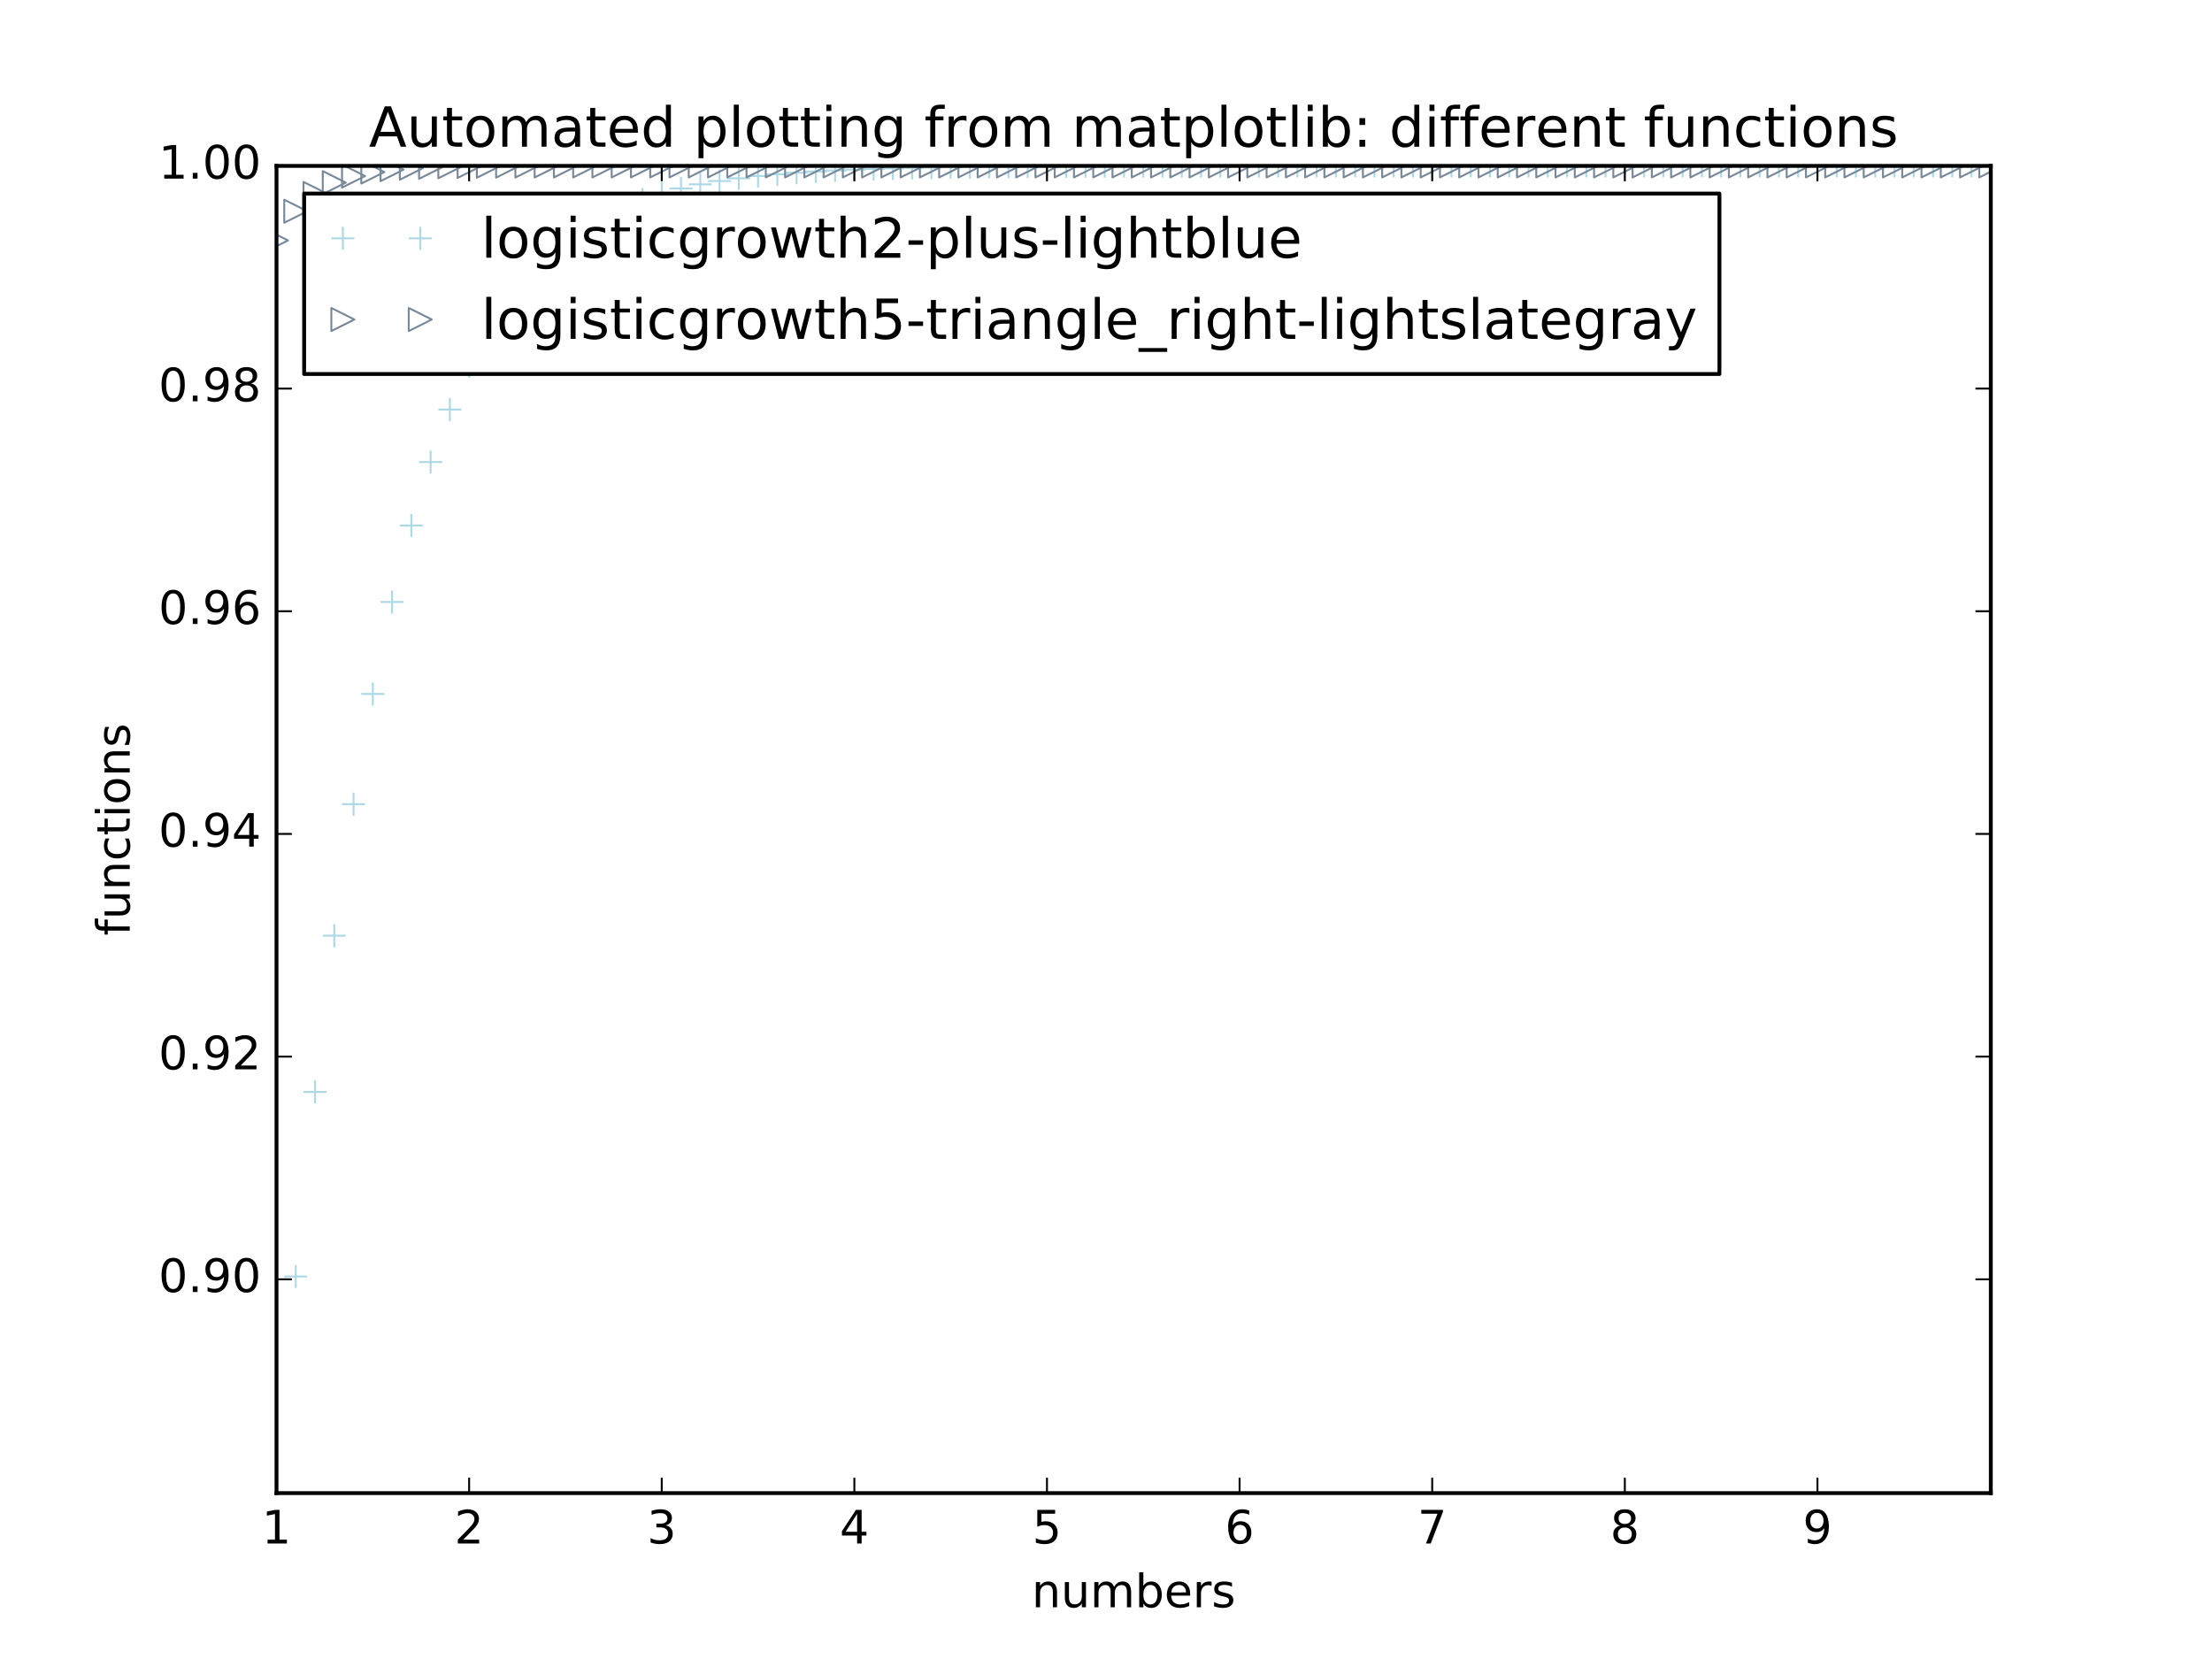 <?xml version="1.0" encoding="utf-8" standalone="no"?>
<!DOCTYPE svg PUBLIC "-//W3C//DTD SVG 1.1//EN"
  "http://www.w3.org/Graphics/SVG/1.1/DTD/svg11.dtd">
<!-- Created with matplotlib (http://matplotlib.org/) -->
<svg height="432pt" version="1.1" viewBox="0 0 576 432" width="576pt" xmlns="http://www.w3.org/2000/svg" xmlns:xlink="http://www.w3.org/1999/xlink">
 <defs>
  <style type="text/css">
*{stroke-linecap:butt;stroke-linejoin:round;stroke-miterlimit:100000;}
  </style>
 </defs>
 <g id="figure_1">
  <g id="patch_1">
   <path d="M 0 432 
L 576 432 
L 576 0 
L 0 0 
z
" style="fill:#ffffff;"/>
  </g>
  <g id="axes_1">
   <g id="patch_2">
    <path d="M 72 388.8 
L 518.4 388.8 
L 518.4 43.2 
L 72 43.2 
z
" style="fill:#ffffff;"/>
   </g>
   <g id="line2d_1">
    <defs>
     <path d="M -3 0 
L 3 0 
M 0 3 
L 0 -3 
" id="m31768d7121" style="stroke:#add8e6;stroke-width:0.5;"/>
    </defs>
    <g clip-path="url(#pa25402b200)">
     <use style="fill:none;stroke:#add8e6;stroke-width:0.5;" x="72.0" xlink:href="#m31768d7121" y="388.8"/>
     <use style="fill:none;stroke:#add8e6;stroke-width:0.5;" x="77.016" xlink:href="#m31768d7121" y="332.402"/>
     <use style="fill:none;stroke:#add8e6;stroke-width:0.5;" x="82.031" xlink:href="#m31768d7121" y="284.339"/>
     <use style="fill:none;stroke:#add8e6;stroke-width:0.5;" x="87.047" xlink:href="#m31768d7121" y="243.65"/>
     <use style="fill:none;stroke:#add8e6;stroke-width:0.5;" x="92.063" xlink:href="#m31768d7121" y="209.398"/>
     <use style="fill:none;stroke:#add8e6;stroke-width:0.5;" x="97.079" xlink:href="#m31768d7121" y="180.7"/>
     <use style="fill:none;stroke:#add8e6;stroke-width:0.5;" x="102.094" xlink:href="#m31768d7121" y="156.752"/>
     <use style="fill:none;stroke:#add8e6;stroke-width:0.5;" x="107.11" xlink:href="#m31768d7121" y="136.833"/>
     <use style="fill:none;stroke:#add8e6;stroke-width:0.5;" x="112.126" xlink:href="#m31768d7121" y="120.312"/>
     <use style="fill:none;stroke:#add8e6;stroke-width:0.5;" x="117.142" xlink:href="#m31768d7121" y="106.639"/>
     <use style="fill:none;stroke:#add8e6;stroke-width:0.5;" x="122.157" xlink:href="#m31768d7121" y="95.347"/>
     <use style="fill:none;stroke:#add8e6;stroke-width:0.5;" x="127.173" xlink:href="#m31768d7121" y="86.034"/>
     <use style="fill:none;stroke:#add8e6;stroke-width:0.5;" x="132.189" xlink:href="#m31768d7121" y="78.363"/>
     <use style="fill:none;stroke:#add8e6;stroke-width:0.5;" x="137.204" xlink:href="#m31768d7121" y="72.053"/>
     <use style="fill:none;stroke:#add8e6;stroke-width:0.5;" x="142.22" xlink:href="#m31768d7121" y="66.865"/>
     <use style="fill:none;stroke:#add8e6;stroke-width:0.5;" x="147.236" xlink:href="#m31768d7121" y="62.604"/>
     <use style="fill:none;stroke:#add8e6;stroke-width:0.5;" x="152.252" xlink:href="#m31768d7121" y="59.106"/>
     <use style="fill:none;stroke:#add8e6;stroke-width:0.5;" x="157.267" xlink:href="#m31768d7121" y="56.236"/>
     <use style="fill:none;stroke:#add8e6;stroke-width:0.5;" x="162.283" xlink:href="#m31768d7121" y="53.882"/>
     <use style="fill:none;stroke:#add8e6;stroke-width:0.5;" x="167.299" xlink:href="#m31768d7121" y="51.951"/>
     <use style="fill:none;stroke:#add8e6;stroke-width:0.5;" x="172.315" xlink:href="#m31768d7121" y="50.369"/>
     <use style="fill:none;stroke:#add8e6;stroke-width:0.5;" x="177.33" xlink:href="#m31768d7121" y="49.072"/>
     <use style="fill:none;stroke:#add8e6;stroke-width:0.5;" x="182.346" xlink:href="#m31768d7121" y="48.009"/>
     <use style="fill:none;stroke:#add8e6;stroke-width:0.5;" x="187.362" xlink:href="#m31768d7121" y="47.139"/>
     <use style="fill:none;stroke:#add8e6;stroke-width:0.5;" x="192.378" xlink:href="#m31768d7121" y="46.426"/>
     <use style="fill:none;stroke:#add8e6;stroke-width:0.5;" x="197.393" xlink:href="#m31768d7121" y="45.841"/>
     <use style="fill:none;stroke:#add8e6;stroke-width:0.5;" x="202.409" xlink:href="#m31768d7121" y="45.363"/>
     <use style="fill:none;stroke:#add8e6;stroke-width:0.5;" x="207.425" xlink:href="#m31768d7121" y="44.971"/>
     <use style="fill:none;stroke:#add8e6;stroke-width:0.5;" x="212.44" xlink:href="#m31768d7121" y="44.65"/>
     <use style="fill:none;stroke:#add8e6;stroke-width:0.5;" x="217.456" xlink:href="#m31768d7121" y="44.387"/>
     <use style="fill:none;stroke:#add8e6;stroke-width:0.5;" x="222.472" xlink:href="#m31768d7121" y="44.172"/>
     <use style="fill:none;stroke:#add8e6;stroke-width:0.5;" x="227.488" xlink:href="#m31768d7121" y="43.996"/>
     <use style="fill:none;stroke:#add8e6;stroke-width:0.5;" x="232.503" xlink:href="#m31768d7121" y="43.852"/>
     <use style="fill:none;stroke:#add8e6;stroke-width:0.5;" x="237.519" xlink:href="#m31768d7121" y="43.734"/>
     <use style="fill:none;stroke:#add8e6;stroke-width:0.5;" x="242.535" xlink:href="#m31768d7121" y="43.637"/>
     <use style="fill:none;stroke:#add8e6;stroke-width:0.5;" x="247.551" xlink:href="#m31768d7121" y="43.558"/>
     <use style="fill:none;stroke:#add8e6;stroke-width:0.5;" x="252.566" xlink:href="#m31768d7121" y="43.493"/>
     <use style="fill:none;stroke:#add8e6;stroke-width:0.5;" x="257.582" xlink:href="#m31768d7121" y="43.44"/>
     <use style="fill:none;stroke:#add8e6;stroke-width:0.5;" x="262.598" xlink:href="#m31768d7121" y="43.396"/>
     <use style="fill:none;stroke:#add8e6;stroke-width:0.5;" x="267.613" xlink:href="#m31768d7121" y="43.361"/>
     <use style="fill:none;stroke:#add8e6;stroke-width:0.5;" x="272.629" xlink:href="#m31768d7121" y="43.332"/>
     <use style="fill:none;stroke:#add8e6;stroke-width:0.5;" x="277.645" xlink:href="#m31768d7121" y="43.308"/>
     <use style="fill:none;stroke:#add8e6;stroke-width:0.5;" x="282.661" xlink:href="#m31768d7121" y="43.288"/>
     <use style="fill:none;stroke:#add8e6;stroke-width:0.5;" x="287.676" xlink:href="#m31768d7121" y="43.272"/>
     <use style="fill:none;stroke:#add8e6;stroke-width:0.5;" x="292.692" xlink:href="#m31768d7121" y="43.259"/>
     <use style="fill:none;stroke:#add8e6;stroke-width:0.5;" x="297.708" xlink:href="#m31768d7121" y="43.248"/>
     <use style="fill:none;stroke:#add8e6;stroke-width:0.5;" x="302.724" xlink:href="#m31768d7121" y="43.24"/>
     <use style="fill:none;stroke:#add8e6;stroke-width:0.5;" x="307.739" xlink:href="#m31768d7121" y="43.232"/>
     <use style="fill:none;stroke:#add8e6;stroke-width:0.5;" x="312.755" xlink:href="#m31768d7121" y="43.227"/>
     <use style="fill:none;stroke:#add8e6;stroke-width:0.5;" x="317.771" xlink:href="#m31768d7121" y="43.222"/>
     <use style="fill:none;stroke:#add8e6;stroke-width:0.5;" x="322.787" xlink:href="#m31768d7121" y="43.218"/>
     <use style="fill:none;stroke:#add8e6;stroke-width:0.5;" x="327.802" xlink:href="#m31768d7121" y="43.215"/>
     <use style="fill:none;stroke:#add8e6;stroke-width:0.5;" x="332.818" xlink:href="#m31768d7121" y="43.212"/>
     <use style="fill:none;stroke:#add8e6;stroke-width:0.5;" x="337.834" xlink:href="#m31768d7121" y="43.21"/>
     <use style="fill:none;stroke:#add8e6;stroke-width:0.5;" x="342.849" xlink:href="#m31768d7121" y="43.208"/>
     <use style="fill:none;stroke:#add8e6;stroke-width:0.5;" x="347.865" xlink:href="#m31768d7121" y="43.207"/>
     <use style="fill:none;stroke:#add8e6;stroke-width:0.5;" x="352.881" xlink:href="#m31768d7121" y="43.205"/>
     <use style="fill:none;stroke:#add8e6;stroke-width:0.5;" x="357.897" xlink:href="#m31768d7121" y="43.204"/>
     <use style="fill:none;stroke:#add8e6;stroke-width:0.5;" x="362.912" xlink:href="#m31768d7121" y="43.204"/>
     <use style="fill:none;stroke:#add8e6;stroke-width:0.5;" x="367.928" xlink:href="#m31768d7121" y="43.203"/>
     <use style="fill:none;stroke:#add8e6;stroke-width:0.5;" x="372.944" xlink:href="#m31768d7121" y="43.202"/>
     <use style="fill:none;stroke:#add8e6;stroke-width:0.5;" x="377.96" xlink:href="#m31768d7121" y="43.202"/>
     <use style="fill:none;stroke:#add8e6;stroke-width:0.5;" x="382.975" xlink:href="#m31768d7121" y="43.202"/>
     <use style="fill:none;stroke:#add8e6;stroke-width:0.5;" x="387.991" xlink:href="#m31768d7121" y="43.201"/>
     <use style="fill:none;stroke:#add8e6;stroke-width:0.5;" x="393.007" xlink:href="#m31768d7121" y="43.201"/>
     <use style="fill:none;stroke:#add8e6;stroke-width:0.5;" x="398.022" xlink:href="#m31768d7121" y="43.201"/>
     <use style="fill:none;stroke:#add8e6;stroke-width:0.5;" x="403.038" xlink:href="#m31768d7121" y="43.201"/>
     <use style="fill:none;stroke:#add8e6;stroke-width:0.5;" x="408.054" xlink:href="#m31768d7121" y="43.201"/>
     <use style="fill:none;stroke:#add8e6;stroke-width:0.5;" x="413.07" xlink:href="#m31768d7121" y="43.2"/>
     <use style="fill:none;stroke:#add8e6;stroke-width:0.5;" x="418.085" xlink:href="#m31768d7121" y="43.2"/>
     <use style="fill:none;stroke:#add8e6;stroke-width:0.5;" x="423.101" xlink:href="#m31768d7121" y="43.2"/>
     <use style="fill:none;stroke:#add8e6;stroke-width:0.5;" x="428.117" xlink:href="#m31768d7121" y="43.2"/>
     <use style="fill:none;stroke:#add8e6;stroke-width:0.5;" x="433.133" xlink:href="#m31768d7121" y="43.2"/>
     <use style="fill:none;stroke:#add8e6;stroke-width:0.5;" x="438.148" xlink:href="#m31768d7121" y="43.2"/>
     <use style="fill:none;stroke:#add8e6;stroke-width:0.5;" x="443.164" xlink:href="#m31768d7121" y="43.2"/>
     <use style="fill:none;stroke:#add8e6;stroke-width:0.5;" x="448.18" xlink:href="#m31768d7121" y="43.2"/>
     <use style="fill:none;stroke:#add8e6;stroke-width:0.5;" x="453.196" xlink:href="#m31768d7121" y="43.2"/>
     <use style="fill:none;stroke:#add8e6;stroke-width:0.5;" x="458.211" xlink:href="#m31768d7121" y="43.2"/>
     <use style="fill:none;stroke:#add8e6;stroke-width:0.5;" x="463.227" xlink:href="#m31768d7121" y="43.2"/>
     <use style="fill:none;stroke:#add8e6;stroke-width:0.5;" x="468.243" xlink:href="#m31768d7121" y="43.2"/>
     <use style="fill:none;stroke:#add8e6;stroke-width:0.5;" x="473.258" xlink:href="#m31768d7121" y="43.2"/>
     <use style="fill:none;stroke:#add8e6;stroke-width:0.5;" x="478.274" xlink:href="#m31768d7121" y="43.2"/>
     <use style="fill:none;stroke:#add8e6;stroke-width:0.5;" x="483.29" xlink:href="#m31768d7121" y="43.2"/>
     <use style="fill:none;stroke:#add8e6;stroke-width:0.5;" x="488.306" xlink:href="#m31768d7121" y="43.2"/>
     <use style="fill:none;stroke:#add8e6;stroke-width:0.5;" x="493.321" xlink:href="#m31768d7121" y="43.2"/>
     <use style="fill:none;stroke:#add8e6;stroke-width:0.5;" x="498.337" xlink:href="#m31768d7121" y="43.2"/>
     <use style="fill:none;stroke:#add8e6;stroke-width:0.5;" x="503.353" xlink:href="#m31768d7121" y="43.2"/>
     <use style="fill:none;stroke:#add8e6;stroke-width:0.5;" x="508.369" xlink:href="#m31768d7121" y="43.2"/>
     <use style="fill:none;stroke:#add8e6;stroke-width:0.5;" x="513.384" xlink:href="#m31768d7121" y="43.2"/>
     <use style="fill:none;stroke:#add8e6;stroke-width:0.5;" x="518.4" xlink:href="#m31768d7121" y="43.2"/>
    </g>
   </g>
   <g id="line2d_2">
    <defs>
     <path d="M 3 0 
L -3 -3 
L -3 3 
z
" id="mfa54a1a408" style="stroke:#778899;stroke-linejoin:miter;stroke-width:0.5;"/>
    </defs>
    <g clip-path="url(#pa25402b200)">
     <use style="fill:none;stroke:#778899;stroke-linejoin:miter;stroke-width:0.5;" x="72.0" xlink:href="#mfa54a1a408" y="62.604"/>
     <use style="fill:none;stroke:#778899;stroke-linejoin:miter;stroke-width:0.5;" x="77.016" xlink:href="#mfa54a1a408" y="55"/>
     <use style="fill:none;stroke:#778899;stroke-linejoin:miter;stroke-width:0.5;" x="82.031" xlink:href="#mfa54a1a408" y="50.369"/>
     <use style="fill:none;stroke:#778899;stroke-linejoin:miter;stroke-width:0.5;" x="87.047" xlink:href="#mfa54a1a408" y="47.552"/>
     <use style="fill:none;stroke:#778899;stroke-linejoin:miter;stroke-width:0.5;" x="92.063" xlink:href="#mfa54a1a408" y="45.841"/>
     <use style="fill:none;stroke:#778899;stroke-linejoin:miter;stroke-width:0.5;" x="97.079" xlink:href="#mfa54a1a408" y="44.803"/>
     <use style="fill:none;stroke:#778899;stroke-linejoin:miter;stroke-width:0.5;" x="102.094" xlink:href="#mfa54a1a408" y="44.172"/>
     <use style="fill:none;stroke:#778899;stroke-linejoin:miter;stroke-width:0.5;" x="107.11" xlink:href="#mfa54a1a408" y="43.79"/>
     <use style="fill:none;stroke:#778899;stroke-linejoin:miter;stroke-width:0.5;" x="112.126" xlink:href="#mfa54a1a408" y="43.558"/>
     <use style="fill:none;stroke:#778899;stroke-linejoin:miter;stroke-width:0.5;" x="117.142" xlink:href="#mfa54a1a408" y="43.417"/>
     <use style="fill:none;stroke:#778899;stroke-linejoin:miter;stroke-width:0.5;" x="122.157" xlink:href="#mfa54a1a408" y="43.332"/>
     <use style="fill:none;stroke:#778899;stroke-linejoin:miter;stroke-width:0.5;" x="127.173" xlink:href="#mfa54a1a408" y="43.28"/>
     <use style="fill:none;stroke:#778899;stroke-linejoin:miter;stroke-width:0.5;" x="132.189" xlink:href="#mfa54a1a408" y="43.248"/>
     <use style="fill:none;stroke:#778899;stroke-linejoin:miter;stroke-width:0.5;" x="137.204" xlink:href="#mfa54a1a408" y="43.229"/>
     <use style="fill:none;stroke:#778899;stroke-linejoin:miter;stroke-width:0.5;" x="142.22" xlink:href="#mfa54a1a408" y="43.218"/>
     <use style="fill:none;stroke:#778899;stroke-linejoin:miter;stroke-width:0.5;" x="147.236" xlink:href="#mfa54a1a408" y="43.211"/>
     <use style="fill:none;stroke:#778899;stroke-linejoin:miter;stroke-width:0.5;" x="152.252" xlink:href="#mfa54a1a408" y="43.207"/>
     <use style="fill:none;stroke:#778899;stroke-linejoin:miter;stroke-width:0.5;" x="157.267" xlink:href="#mfa54a1a408" y="43.204"/>
     <use style="fill:none;stroke:#778899;stroke-linejoin:miter;stroke-width:0.5;" x="162.283" xlink:href="#mfa54a1a408" y="43.202"/>
     <use style="fill:none;stroke:#778899;stroke-linejoin:miter;stroke-width:0.5;" x="167.299" xlink:href="#mfa54a1a408" y="43.201"/>
     <use style="fill:none;stroke:#778899;stroke-linejoin:miter;stroke-width:0.5;" x="172.315" xlink:href="#mfa54a1a408" y="43.201"/>
     <use style="fill:none;stroke:#778899;stroke-linejoin:miter;stroke-width:0.5;" x="177.33" xlink:href="#mfa54a1a408" y="43.201"/>
     <use style="fill:none;stroke:#778899;stroke-linejoin:miter;stroke-width:0.5;" x="182.346" xlink:href="#mfa54a1a408" y="43.2"/>
     <use style="fill:none;stroke:#778899;stroke-linejoin:miter;stroke-width:0.5;" x="187.362" xlink:href="#mfa54a1a408" y="43.2"/>
     <use style="fill:none;stroke:#778899;stroke-linejoin:miter;stroke-width:0.5;" x="192.378" xlink:href="#mfa54a1a408" y="43.2"/>
     <use style="fill:none;stroke:#778899;stroke-linejoin:miter;stroke-width:0.5;" x="197.393" xlink:href="#mfa54a1a408" y="43.2"/>
     <use style="fill:none;stroke:#778899;stroke-linejoin:miter;stroke-width:0.5;" x="202.409" xlink:href="#mfa54a1a408" y="43.2"/>
     <use style="fill:none;stroke:#778899;stroke-linejoin:miter;stroke-width:0.5;" x="207.425" xlink:href="#mfa54a1a408" y="43.2"/>
     <use style="fill:none;stroke:#778899;stroke-linejoin:miter;stroke-width:0.5;" x="212.44" xlink:href="#mfa54a1a408" y="43.2"/>
     <use style="fill:none;stroke:#778899;stroke-linejoin:miter;stroke-width:0.5;" x="217.456" xlink:href="#mfa54a1a408" y="43.2"/>
     <use style="fill:none;stroke:#778899;stroke-linejoin:miter;stroke-width:0.5;" x="222.472" xlink:href="#mfa54a1a408" y="43.2"/>
     <use style="fill:none;stroke:#778899;stroke-linejoin:miter;stroke-width:0.5;" x="227.488" xlink:href="#mfa54a1a408" y="43.2"/>
     <use style="fill:none;stroke:#778899;stroke-linejoin:miter;stroke-width:0.5;" x="232.503" xlink:href="#mfa54a1a408" y="43.2"/>
     <use style="fill:none;stroke:#778899;stroke-linejoin:miter;stroke-width:0.5;" x="237.519" xlink:href="#mfa54a1a408" y="43.2"/>
     <use style="fill:none;stroke:#778899;stroke-linejoin:miter;stroke-width:0.5;" x="242.535" xlink:href="#mfa54a1a408" y="43.2"/>
     <use style="fill:none;stroke:#778899;stroke-linejoin:miter;stroke-width:0.5;" x="247.551" xlink:href="#mfa54a1a408" y="43.2"/>
     <use style="fill:none;stroke:#778899;stroke-linejoin:miter;stroke-width:0.5;" x="252.566" xlink:href="#mfa54a1a408" y="43.2"/>
     <use style="fill:none;stroke:#778899;stroke-linejoin:miter;stroke-width:0.5;" x="257.582" xlink:href="#mfa54a1a408" y="43.2"/>
     <use style="fill:none;stroke:#778899;stroke-linejoin:miter;stroke-width:0.5;" x="262.598" xlink:href="#mfa54a1a408" y="43.2"/>
     <use style="fill:none;stroke:#778899;stroke-linejoin:miter;stroke-width:0.5;" x="267.613" xlink:href="#mfa54a1a408" y="43.2"/>
     <use style="fill:none;stroke:#778899;stroke-linejoin:miter;stroke-width:0.5;" x="272.629" xlink:href="#mfa54a1a408" y="43.2"/>
     <use style="fill:none;stroke:#778899;stroke-linejoin:miter;stroke-width:0.5;" x="277.645" xlink:href="#mfa54a1a408" y="43.2"/>
     <use style="fill:none;stroke:#778899;stroke-linejoin:miter;stroke-width:0.5;" x="282.661" xlink:href="#mfa54a1a408" y="43.2"/>
     <use style="fill:none;stroke:#778899;stroke-linejoin:miter;stroke-width:0.5;" x="287.676" xlink:href="#mfa54a1a408" y="43.2"/>
     <use style="fill:none;stroke:#778899;stroke-linejoin:miter;stroke-width:0.5;" x="292.692" xlink:href="#mfa54a1a408" y="43.2"/>
     <use style="fill:none;stroke:#778899;stroke-linejoin:miter;stroke-width:0.5;" x="297.708" xlink:href="#mfa54a1a408" y="43.2"/>
     <use style="fill:none;stroke:#778899;stroke-linejoin:miter;stroke-width:0.5;" x="302.724" xlink:href="#mfa54a1a408" y="43.2"/>
     <use style="fill:none;stroke:#778899;stroke-linejoin:miter;stroke-width:0.5;" x="307.739" xlink:href="#mfa54a1a408" y="43.2"/>
     <use style="fill:none;stroke:#778899;stroke-linejoin:miter;stroke-width:0.5;" x="312.755" xlink:href="#mfa54a1a408" y="43.2"/>
     <use style="fill:none;stroke:#778899;stroke-linejoin:miter;stroke-width:0.5;" x="317.771" xlink:href="#mfa54a1a408" y="43.2"/>
     <use style="fill:none;stroke:#778899;stroke-linejoin:miter;stroke-width:0.5;" x="322.787" xlink:href="#mfa54a1a408" y="43.2"/>
     <use style="fill:none;stroke:#778899;stroke-linejoin:miter;stroke-width:0.5;" x="327.802" xlink:href="#mfa54a1a408" y="43.2"/>
     <use style="fill:none;stroke:#778899;stroke-linejoin:miter;stroke-width:0.5;" x="332.818" xlink:href="#mfa54a1a408" y="43.2"/>
     <use style="fill:none;stroke:#778899;stroke-linejoin:miter;stroke-width:0.5;" x="337.834" xlink:href="#mfa54a1a408" y="43.2"/>
     <use style="fill:none;stroke:#778899;stroke-linejoin:miter;stroke-width:0.5;" x="342.849" xlink:href="#mfa54a1a408" y="43.2"/>
     <use style="fill:none;stroke:#778899;stroke-linejoin:miter;stroke-width:0.5;" x="347.865" xlink:href="#mfa54a1a408" y="43.2"/>
     <use style="fill:none;stroke:#778899;stroke-linejoin:miter;stroke-width:0.5;" x="352.881" xlink:href="#mfa54a1a408" y="43.2"/>
     <use style="fill:none;stroke:#778899;stroke-linejoin:miter;stroke-width:0.5;" x="357.897" xlink:href="#mfa54a1a408" y="43.2"/>
     <use style="fill:none;stroke:#778899;stroke-linejoin:miter;stroke-width:0.5;" x="362.912" xlink:href="#mfa54a1a408" y="43.2"/>
     <use style="fill:none;stroke:#778899;stroke-linejoin:miter;stroke-width:0.5;" x="367.928" xlink:href="#mfa54a1a408" y="43.2"/>
     <use style="fill:none;stroke:#778899;stroke-linejoin:miter;stroke-width:0.5;" x="372.944" xlink:href="#mfa54a1a408" y="43.2"/>
     <use style="fill:none;stroke:#778899;stroke-linejoin:miter;stroke-width:0.5;" x="377.96" xlink:href="#mfa54a1a408" y="43.2"/>
     <use style="fill:none;stroke:#778899;stroke-linejoin:miter;stroke-width:0.5;" x="382.975" xlink:href="#mfa54a1a408" y="43.2"/>
     <use style="fill:none;stroke:#778899;stroke-linejoin:miter;stroke-width:0.5;" x="387.991" xlink:href="#mfa54a1a408" y="43.2"/>
     <use style="fill:none;stroke:#778899;stroke-linejoin:miter;stroke-width:0.5;" x="393.007" xlink:href="#mfa54a1a408" y="43.2"/>
     <use style="fill:none;stroke:#778899;stroke-linejoin:miter;stroke-width:0.5;" x="398.022" xlink:href="#mfa54a1a408" y="43.2"/>
     <use style="fill:none;stroke:#778899;stroke-linejoin:miter;stroke-width:0.5;" x="403.038" xlink:href="#mfa54a1a408" y="43.2"/>
     <use style="fill:none;stroke:#778899;stroke-linejoin:miter;stroke-width:0.5;" x="408.054" xlink:href="#mfa54a1a408" y="43.2"/>
     <use style="fill:none;stroke:#778899;stroke-linejoin:miter;stroke-width:0.5;" x="413.07" xlink:href="#mfa54a1a408" y="43.2"/>
     <use style="fill:none;stroke:#778899;stroke-linejoin:miter;stroke-width:0.5;" x="418.085" xlink:href="#mfa54a1a408" y="43.2"/>
     <use style="fill:none;stroke:#778899;stroke-linejoin:miter;stroke-width:0.5;" x="423.101" xlink:href="#mfa54a1a408" y="43.2"/>
     <use style="fill:none;stroke:#778899;stroke-linejoin:miter;stroke-width:0.5;" x="428.117" xlink:href="#mfa54a1a408" y="43.2"/>
     <use style="fill:none;stroke:#778899;stroke-linejoin:miter;stroke-width:0.5;" x="433.133" xlink:href="#mfa54a1a408" y="43.2"/>
     <use style="fill:none;stroke:#778899;stroke-linejoin:miter;stroke-width:0.5;" x="438.148" xlink:href="#mfa54a1a408" y="43.2"/>
     <use style="fill:none;stroke:#778899;stroke-linejoin:miter;stroke-width:0.5;" x="443.164" xlink:href="#mfa54a1a408" y="43.2"/>
     <use style="fill:none;stroke:#778899;stroke-linejoin:miter;stroke-width:0.5;" x="448.18" xlink:href="#mfa54a1a408" y="43.2"/>
     <use style="fill:none;stroke:#778899;stroke-linejoin:miter;stroke-width:0.5;" x="453.196" xlink:href="#mfa54a1a408" y="43.2"/>
     <use style="fill:none;stroke:#778899;stroke-linejoin:miter;stroke-width:0.5;" x="458.211" xlink:href="#mfa54a1a408" y="43.2"/>
     <use style="fill:none;stroke:#778899;stroke-linejoin:miter;stroke-width:0.5;" x="463.227" xlink:href="#mfa54a1a408" y="43.2"/>
     <use style="fill:none;stroke:#778899;stroke-linejoin:miter;stroke-width:0.5;" x="468.243" xlink:href="#mfa54a1a408" y="43.2"/>
     <use style="fill:none;stroke:#778899;stroke-linejoin:miter;stroke-width:0.5;" x="473.258" xlink:href="#mfa54a1a408" y="43.2"/>
     <use style="fill:none;stroke:#778899;stroke-linejoin:miter;stroke-width:0.5;" x="478.274" xlink:href="#mfa54a1a408" y="43.2"/>
     <use style="fill:none;stroke:#778899;stroke-linejoin:miter;stroke-width:0.5;" x="483.29" xlink:href="#mfa54a1a408" y="43.2"/>
     <use style="fill:none;stroke:#778899;stroke-linejoin:miter;stroke-width:0.5;" x="488.306" xlink:href="#mfa54a1a408" y="43.2"/>
     <use style="fill:none;stroke:#778899;stroke-linejoin:miter;stroke-width:0.5;" x="493.321" xlink:href="#mfa54a1a408" y="43.2"/>
     <use style="fill:none;stroke:#778899;stroke-linejoin:miter;stroke-width:0.5;" x="498.337" xlink:href="#mfa54a1a408" y="43.2"/>
     <use style="fill:none;stroke:#778899;stroke-linejoin:miter;stroke-width:0.5;" x="503.353" xlink:href="#mfa54a1a408" y="43.2"/>
     <use style="fill:none;stroke:#778899;stroke-linejoin:miter;stroke-width:0.5;" x="508.369" xlink:href="#mfa54a1a408" y="43.2"/>
     <use style="fill:none;stroke:#778899;stroke-linejoin:miter;stroke-width:0.5;" x="513.384" xlink:href="#mfa54a1a408" y="43.2"/>
     <use style="fill:none;stroke:#778899;stroke-linejoin:miter;stroke-width:0.5;" x="518.4" xlink:href="#mfa54a1a408" y="43.2"/>
    </g>
   </g>
   <g id="patch_3">
    <path d="M 72 43.2 
L 518.4 43.2 
" style="fill:none;stroke:#000000;stroke-linecap:square;stroke-linejoin:miter;"/>
   </g>
   <g id="patch_4">
    <path d="M 518.4 388.8 
L 518.4 43.2 
" style="fill:none;stroke:#000000;stroke-linecap:square;stroke-linejoin:miter;"/>
   </g>
   <g id="patch_5">
    <path d="M 72 388.8 
L 518.4 388.8 
" style="fill:none;stroke:#000000;stroke-linecap:square;stroke-linejoin:miter;"/>
   </g>
   <g id="patch_6">
    <path d="M 72 388.8 
L 72 43.2 
" style="fill:none;stroke:#000000;stroke-linecap:square;stroke-linejoin:miter;"/>
   </g>
   <g id="matplotlib.axis_1">
    <g id="xtick_1">
     <g id="line2d_3">
      <defs>
       <path d="M 0 0 
L 0 -4 
" id="m1b3bccd4cc" style="stroke:#000000;stroke-width:0.5;"/>
      </defs>
      <g>
       <use style="stroke:#000000;stroke-width:0.5;" x="72.0" xlink:href="#m1b3bccd4cc" y="388.8"/>
      </g>
     </g>
     <g id="line2d_4">
      <defs>
       <path d="M 0 0 
L 0 4 
" id="m46327f9220" style="stroke:#000000;stroke-width:0.5;"/>
      </defs>
      <g>
       <use style="stroke:#000000;stroke-width:0.5;" x="72.0" xlink:href="#m46327f9220" y="43.2"/>
      </g>
     </g>
     <g id="text_1">
      <!-- 1 -->
      <defs>
       <path d="M 12.406 8.297 
L 28.516 8.297 
L 28.516 63.922 
L 10.984 60.406 
L 10.984 69.391 
L 28.422 72.906 
L 38.281 72.906 
L 38.281 8.297 
L 54.391 8.297 
L 54.391 0 
L 12.406 0 
z
" id="BitstreamVeraSans-Roman-31"/>
      </defs>
      <g transform="translate(68.183 401.918)scale(0.12 -0.12)">
       <use xlink:href="#BitstreamVeraSans-Roman-31"/>
      </g>
     </g>
    </g>
    <g id="xtick_2">
     <g id="line2d_5">
      <g>
       <use style="stroke:#000000;stroke-width:0.5;" x="122.157" xlink:href="#m1b3bccd4cc" y="388.8"/>
      </g>
     </g>
     <g id="line2d_6">
      <g>
       <use style="stroke:#000000;stroke-width:0.5;" x="122.157" xlink:href="#m46327f9220" y="43.2"/>
      </g>
     </g>
     <g id="text_2">
      <!-- 2 -->
      <defs>
       <path d="M 19.188 8.297 
L 53.609 8.297 
L 53.609 0 
L 7.328 0 
L 7.328 8.297 
Q 12.938 14.109 22.625 23.891 
Q 32.328 33.688 34.812 36.531 
Q 39.547 41.844 41.422 45.531 
Q 43.312 49.219 43.312 52.781 
Q 43.312 58.594 39.234 62.25 
Q 35.156 65.922 28.609 65.922 
Q 23.969 65.922 18.812 64.312 
Q 13.672 62.703 7.812 59.422 
L 7.812 69.391 
Q 13.766 71.781 18.938 73 
Q 24.125 74.219 28.422 74.219 
Q 39.75 74.219 46.484 68.547 
Q 53.219 62.891 53.219 53.422 
Q 53.219 48.922 51.531 44.891 
Q 49.859 40.875 45.406 35.406 
Q 44.188 33.984 37.641 27.219 
Q 31.109 20.453 19.188 8.297 
" id="BitstreamVeraSans-Roman-32"/>
      </defs>
      <g transform="translate(118.34 401.918)scale(0.12 -0.12)">
       <use xlink:href="#BitstreamVeraSans-Roman-32"/>
      </g>
     </g>
    </g>
    <g id="xtick_3">
     <g id="line2d_7">
      <g>
       <use style="stroke:#000000;stroke-width:0.5;" x="172.315" xlink:href="#m1b3bccd4cc" y="388.8"/>
      </g>
     </g>
     <g id="line2d_8">
      <g>
       <use style="stroke:#000000;stroke-width:0.5;" x="172.315" xlink:href="#m46327f9220" y="43.2"/>
      </g>
     </g>
     <g id="text_3">
      <!-- 3 -->
      <defs>
       <path d="M 40.578 39.312 
Q 47.656 37.797 51.625 33 
Q 55.609 28.219 55.609 21.188 
Q 55.609 10.406 48.188 4.484 
Q 40.766 -1.422 27.094 -1.422 
Q 22.516 -1.422 17.656 -0.516 
Q 12.797 0.391 7.625 2.203 
L 7.625 11.719 
Q 11.719 9.328 16.594 8.109 
Q 21.484 6.891 26.812 6.891 
Q 36.078 6.891 40.938 10.547 
Q 45.797 14.203 45.797 21.188 
Q 45.797 27.641 41.281 31.266 
Q 36.766 34.906 28.719 34.906 
L 20.219 34.906 
L 20.219 43.016 
L 29.109 43.016 
Q 36.375 43.016 40.234 45.922 
Q 44.094 48.828 44.094 54.297 
Q 44.094 59.906 40.109 62.906 
Q 36.141 65.922 28.719 65.922 
Q 24.656 65.922 20.016 65.031 
Q 15.375 64.156 9.812 62.312 
L 9.812 71.094 
Q 15.438 72.656 20.344 73.438 
Q 25.25 74.219 29.594 74.219 
Q 40.828 74.219 47.359 69.109 
Q 53.906 64.016 53.906 55.328 
Q 53.906 49.266 50.438 45.094 
Q 46.969 40.922 40.578 39.312 
" id="BitstreamVeraSans-Roman-33"/>
      </defs>
      <g transform="translate(168.497 401.918)scale(0.12 -0.12)">
       <use xlink:href="#BitstreamVeraSans-Roman-33"/>
      </g>
     </g>
    </g>
    <g id="xtick_4">
     <g id="line2d_9">
      <g>
       <use style="stroke:#000000;stroke-width:0.5;" x="222.472" xlink:href="#m1b3bccd4cc" y="388.8"/>
      </g>
     </g>
     <g id="line2d_10">
      <g>
       <use style="stroke:#000000;stroke-width:0.5;" x="222.472" xlink:href="#m46327f9220" y="43.2"/>
      </g>
     </g>
     <g id="text_4">
      <!-- 4 -->
      <defs>
       <path d="M 37.797 64.312 
L 12.891 25.391 
L 37.797 25.391 
z
M 35.203 72.906 
L 47.609 72.906 
L 47.609 25.391 
L 58.016 25.391 
L 58.016 17.188 
L 47.609 17.188 
L 47.609 0 
L 37.797 0 
L 37.797 17.188 
L 4.891 17.188 
L 4.891 26.703 
z
" id="BitstreamVeraSans-Roman-34"/>
      </defs>
      <g transform="translate(218.654 401.918)scale(0.12 -0.12)">
       <use xlink:href="#BitstreamVeraSans-Roman-34"/>
      </g>
     </g>
    </g>
    <g id="xtick_5">
     <g id="line2d_11">
      <g>
       <use style="stroke:#000000;stroke-width:0.5;" x="272.629" xlink:href="#m1b3bccd4cc" y="388.8"/>
      </g>
     </g>
     <g id="line2d_12">
      <g>
       <use style="stroke:#000000;stroke-width:0.5;" x="272.629" xlink:href="#m46327f9220" y="43.2"/>
      </g>
     </g>
     <g id="text_5">
      <!-- 5 -->
      <defs>
       <path d="M 10.797 72.906 
L 49.516 72.906 
L 49.516 64.594 
L 19.828 64.594 
L 19.828 46.734 
Q 21.969 47.469 24.109 47.828 
Q 26.266 48.188 28.422 48.188 
Q 40.625 48.188 47.75 41.5 
Q 54.891 34.812 54.891 23.391 
Q 54.891 11.625 47.562 5.094 
Q 40.234 -1.422 26.906 -1.422 
Q 22.312 -1.422 17.547 -0.641 
Q 12.797 0.141 7.719 1.703 
L 7.719 11.625 
Q 12.109 9.234 16.797 8.062 
Q 21.484 6.891 26.703 6.891 
Q 35.156 6.891 40.078 11.328 
Q 45.016 15.766 45.016 23.391 
Q 45.016 31 40.078 35.438 
Q 35.156 39.891 26.703 39.891 
Q 22.75 39.891 18.812 39.016 
Q 14.891 38.141 10.797 36.281 
z
" id="BitstreamVeraSans-Roman-35"/>
      </defs>
      <g transform="translate(268.812 401.918)scale(0.12 -0.12)">
       <use xlink:href="#BitstreamVeraSans-Roman-35"/>
      </g>
     </g>
    </g>
    <g id="xtick_6">
     <g id="line2d_13">
      <g>
       <use style="stroke:#000000;stroke-width:0.5;" x="322.787" xlink:href="#m1b3bccd4cc" y="388.8"/>
      </g>
     </g>
     <g id="line2d_14">
      <g>
       <use style="stroke:#000000;stroke-width:0.5;" x="322.787" xlink:href="#m46327f9220" y="43.2"/>
      </g>
     </g>
     <g id="text_6">
      <!-- 6 -->
      <defs>
       <path d="M 33.016 40.375 
Q 26.375 40.375 22.484 35.828 
Q 18.609 31.297 18.609 23.391 
Q 18.609 15.531 22.484 10.953 
Q 26.375 6.391 33.016 6.391 
Q 39.656 6.391 43.531 10.953 
Q 47.406 15.531 47.406 23.391 
Q 47.406 31.297 43.531 35.828 
Q 39.656 40.375 33.016 40.375 
M 52.594 71.297 
L 52.594 62.312 
Q 48.875 64.062 45.094 64.984 
Q 41.312 65.922 37.594 65.922 
Q 27.828 65.922 22.672 59.328 
Q 17.531 52.734 16.797 39.406 
Q 19.672 43.656 24.016 45.922 
Q 28.375 48.188 33.594 48.188 
Q 44.578 48.188 50.953 41.516 
Q 57.328 34.859 57.328 23.391 
Q 57.328 12.156 50.688 5.359 
Q 44.047 -1.422 33.016 -1.422 
Q 20.359 -1.422 13.672 8.266 
Q 6.984 17.969 6.984 36.375 
Q 6.984 53.656 15.188 63.938 
Q 23.391 74.219 37.203 74.219 
Q 40.922 74.219 44.703 73.484 
Q 48.484 72.75 52.594 71.297 
" id="BitstreamVeraSans-Roman-36"/>
      </defs>
      <g transform="translate(318.969 401.918)scale(0.12 -0.12)">
       <use xlink:href="#BitstreamVeraSans-Roman-36"/>
      </g>
     </g>
    </g>
    <g id="xtick_7">
     <g id="line2d_15">
      <g>
       <use style="stroke:#000000;stroke-width:0.5;" x="372.944" xlink:href="#m1b3bccd4cc" y="388.8"/>
      </g>
     </g>
     <g id="line2d_16">
      <g>
       <use style="stroke:#000000;stroke-width:0.5;" x="372.944" xlink:href="#m46327f9220" y="43.2"/>
      </g>
     </g>
     <g id="text_7">
      <!-- 7 -->
      <defs>
       <path d="M 8.203 72.906 
L 55.078 72.906 
L 55.078 68.703 
L 28.609 0 
L 18.312 0 
L 43.219 64.594 
L 8.203 64.594 
z
" id="BitstreamVeraSans-Roman-37"/>
      </defs>
      <g transform="translate(369.126 401.918)scale(0.12 -0.12)">
       <use xlink:href="#BitstreamVeraSans-Roman-37"/>
      </g>
     </g>
    </g>
    <g id="xtick_8">
     <g id="line2d_17">
      <g>
       <use style="stroke:#000000;stroke-width:0.5;" x="423.101" xlink:href="#m1b3bccd4cc" y="388.8"/>
      </g>
     </g>
     <g id="line2d_18">
      <g>
       <use style="stroke:#000000;stroke-width:0.5;" x="423.101" xlink:href="#m46327f9220" y="43.2"/>
      </g>
     </g>
     <g id="text_8">
      <!-- 8 -->
      <defs>
       <path d="M 31.781 34.625 
Q 24.75 34.625 20.719 30.859 
Q 16.703 27.094 16.703 20.516 
Q 16.703 13.922 20.719 10.156 
Q 24.75 6.391 31.781 6.391 
Q 38.812 6.391 42.859 10.172 
Q 46.922 13.969 46.922 20.516 
Q 46.922 27.094 42.891 30.859 
Q 38.875 34.625 31.781 34.625 
M 21.922 38.812 
Q 15.578 40.375 12.031 44.719 
Q 8.5 49.078 8.5 55.328 
Q 8.5 64.062 14.719 69.141 
Q 20.953 74.219 31.781 74.219 
Q 42.672 74.219 48.875 69.141 
Q 55.078 64.062 55.078 55.328 
Q 55.078 49.078 51.531 44.719 
Q 48 40.375 41.703 38.812 
Q 48.828 37.156 52.797 32.312 
Q 56.781 27.484 56.781 20.516 
Q 56.781 9.906 50.312 4.234 
Q 43.844 -1.422 31.781 -1.422 
Q 19.734 -1.422 13.25 4.234 
Q 6.781 9.906 6.781 20.516 
Q 6.781 27.484 10.781 32.312 
Q 14.797 37.156 21.922 38.812 
M 18.312 54.391 
Q 18.312 48.734 21.844 45.562 
Q 25.391 42.391 31.781 42.391 
Q 38.141 42.391 41.719 45.562 
Q 45.312 48.734 45.312 54.391 
Q 45.312 60.062 41.719 63.234 
Q 38.141 66.406 31.781 66.406 
Q 25.391 66.406 21.844 63.234 
Q 18.312 60.062 18.312 54.391 
" id="BitstreamVeraSans-Roman-38"/>
      </defs>
      <g transform="translate(419.284 401.918)scale(0.12 -0.12)">
       <use xlink:href="#BitstreamVeraSans-Roman-38"/>
      </g>
     </g>
    </g>
    <g id="xtick_9">
     <g id="line2d_19">
      <g>
       <use style="stroke:#000000;stroke-width:0.5;" x="473.258" xlink:href="#m1b3bccd4cc" y="388.8"/>
      </g>
     </g>
     <g id="line2d_20">
      <g>
       <use style="stroke:#000000;stroke-width:0.5;" x="473.258" xlink:href="#m46327f9220" y="43.2"/>
      </g>
     </g>
     <g id="text_9">
      <!-- 9 -->
      <defs>
       <path d="M 10.984 1.516 
L 10.984 10.5 
Q 14.703 8.734 18.5 7.812 
Q 22.312 6.891 25.984 6.891 
Q 35.75 6.891 40.891 13.453 
Q 46.047 20.016 46.781 33.406 
Q 43.953 29.203 39.594 26.953 
Q 35.25 24.703 29.984 24.703 
Q 19.047 24.703 12.672 31.312 
Q 6.297 37.938 6.297 49.422 
Q 6.297 60.641 12.938 67.422 
Q 19.578 74.219 30.609 74.219 
Q 43.266 74.219 49.922 64.516 
Q 56.594 54.828 56.594 36.375 
Q 56.594 19.141 48.406 8.859 
Q 40.234 -1.422 26.422 -1.422 
Q 22.703 -1.422 18.891 -0.688 
Q 15.094 0.047 10.984 1.516 
M 30.609 32.422 
Q 37.25 32.422 41.125 36.953 
Q 45.016 41.5 45.016 49.422 
Q 45.016 57.281 41.125 61.844 
Q 37.25 66.406 30.609 66.406 
Q 23.969 66.406 20.094 61.844 
Q 16.219 57.281 16.219 49.422 
Q 16.219 41.5 20.094 36.953 
Q 23.969 32.422 30.609 32.422 
" id="BitstreamVeraSans-Roman-39"/>
      </defs>
      <g transform="translate(469.441 401.918)scale(0.12 -0.12)">
       <use xlink:href="#BitstreamVeraSans-Roman-39"/>
      </g>
     </g>
    </g>
    <g id="text_10">
     <!-- numbers -->
     <defs>
      <path d="M 54.891 33.016 
L 54.891 0 
L 45.906 0 
L 45.906 32.719 
Q 45.906 40.484 42.875 44.328 
Q 39.844 48.188 33.797 48.188 
Q 26.516 48.188 22.312 43.547 
Q 18.109 38.922 18.109 30.906 
L 18.109 0 
L 9.078 0 
L 9.078 54.688 
L 18.109 54.688 
L 18.109 46.188 
Q 21.344 51.125 25.703 53.562 
Q 30.078 56 35.797 56 
Q 45.219 56 50.047 50.172 
Q 54.891 44.344 54.891 33.016 
" id="BitstreamVeraSans-Roman-6e"/>
      <path d="M 52 44.188 
Q 55.375 50.25 60.062 53.125 
Q 64.75 56 71.094 56 
Q 79.641 56 84.281 50.016 
Q 88.922 44.047 88.922 33.016 
L 88.922 0 
L 79.891 0 
L 79.891 32.719 
Q 79.891 40.578 77.094 44.375 
Q 74.312 48.188 68.609 48.188 
Q 61.625 48.188 57.562 43.547 
Q 53.516 38.922 53.516 30.906 
L 53.516 0 
L 44.484 0 
L 44.484 32.719 
Q 44.484 40.625 41.703 44.406 
Q 38.922 48.188 33.109 48.188 
Q 26.219 48.188 22.156 43.531 
Q 18.109 38.875 18.109 30.906 
L 18.109 0 
L 9.078 0 
L 9.078 54.688 
L 18.109 54.688 
L 18.109 46.188 
Q 21.188 51.219 25.484 53.609 
Q 29.781 56 35.688 56 
Q 41.656 56 45.828 52.969 
Q 50 49.953 52 44.188 
" id="BitstreamVeraSans-Roman-6d"/>
      <path d="M 56.203 29.594 
L 56.203 25.203 
L 14.891 25.203 
Q 15.484 15.922 20.484 11.062 
Q 25.484 6.203 34.422 6.203 
Q 39.594 6.203 44.453 7.469 
Q 49.312 8.734 54.109 11.281 
L 54.109 2.781 
Q 49.266 0.734 44.188 -0.344 
Q 39.109 -1.422 33.891 -1.422 
Q 20.797 -1.422 13.156 6.188 
Q 5.516 13.812 5.516 26.812 
Q 5.516 40.234 12.766 48.109 
Q 20.016 56 32.328 56 
Q 43.359 56 49.781 48.891 
Q 56.203 41.797 56.203 29.594 
M 47.219 32.234 
Q 47.125 39.594 43.094 43.984 
Q 39.062 48.391 32.422 48.391 
Q 24.906 48.391 20.391 44.141 
Q 15.875 39.891 15.188 32.172 
z
" id="BitstreamVeraSans-Roman-65"/>
      <path d="M 8.5 21.578 
L 8.5 54.688 
L 17.484 54.688 
L 17.484 21.922 
Q 17.484 14.156 20.5 10.266 
Q 23.531 6.391 29.594 6.391 
Q 36.859 6.391 41.078 11.031 
Q 45.312 15.672 45.312 23.688 
L 45.312 54.688 
L 54.297 54.688 
L 54.297 0 
L 45.312 0 
L 45.312 8.406 
Q 42.047 3.422 37.719 1 
Q 33.406 -1.422 27.688 -1.422 
Q 18.266 -1.422 13.375 4.438 
Q 8.5 10.297 8.5 21.578 
" id="BitstreamVeraSans-Roman-75"/>
      <path d="M 41.109 46.297 
Q 39.594 47.172 37.812 47.578 
Q 36.031 48 33.891 48 
Q 26.266 48 22.188 43.047 
Q 18.109 38.094 18.109 28.812 
L 18.109 0 
L 9.078 0 
L 9.078 54.688 
L 18.109 54.688 
L 18.109 46.188 
Q 20.953 51.172 25.484 53.578 
Q 30.031 56 36.531 56 
Q 37.453 56 38.578 55.875 
Q 39.703 55.766 41.062 55.516 
z
" id="BitstreamVeraSans-Roman-72"/>
      <path d="M 44.281 53.078 
L 44.281 44.578 
Q 40.484 46.531 36.375 47.5 
Q 32.281 48.484 27.875 48.484 
Q 21.188 48.484 17.844 46.438 
Q 14.5 44.391 14.5 40.281 
Q 14.5 37.156 16.891 35.375 
Q 19.281 33.594 26.516 31.984 
L 29.594 31.297 
Q 39.156 29.25 43.188 25.516 
Q 47.219 21.781 47.219 15.094 
Q 47.219 7.469 41.188 3.016 
Q 35.156 -1.422 24.609 -1.422 
Q 20.219 -1.422 15.453 -0.562 
Q 10.688 0.297 5.422 2 
L 5.422 11.281 
Q 10.406 8.688 15.234 7.391 
Q 20.062 6.109 24.812 6.109 
Q 31.156 6.109 34.562 8.281 
Q 37.984 10.453 37.984 14.406 
Q 37.984 18.062 35.516 20.016 
Q 33.062 21.969 24.703 23.781 
L 21.578 24.516 
Q 13.234 26.266 9.516 29.906 
Q 5.812 33.547 5.812 39.891 
Q 5.812 47.609 11.281 51.797 
Q 16.75 56 26.812 56 
Q 31.781 56 36.172 55.266 
Q 40.578 54.547 44.281 53.078 
" id="BitstreamVeraSans-Roman-73"/>
      <path d="M 48.688 27.297 
Q 48.688 37.203 44.609 42.844 
Q 40.531 48.484 33.406 48.484 
Q 26.266 48.484 22.188 42.844 
Q 18.109 37.203 18.109 27.297 
Q 18.109 17.391 22.188 11.75 
Q 26.266 6.109 33.406 6.109 
Q 40.531 6.109 44.609 11.75 
Q 48.688 17.391 48.688 27.297 
M 18.109 46.391 
Q 20.953 51.266 25.266 53.625 
Q 29.594 56 35.594 56 
Q 45.562 56 51.781 48.094 
Q 58.016 40.188 58.016 27.297 
Q 58.016 14.406 51.781 6.484 
Q 45.562 -1.422 35.594 -1.422 
Q 29.594 -1.422 25.266 0.953 
Q 20.953 3.328 18.109 8.203 
L 18.109 0 
L 9.078 0 
L 9.078 75.984 
L 18.109 75.984 
z
" id="BitstreamVeraSans-Roman-62"/>
     </defs>
     <g transform="translate(268.658 418.532)scale(0.12 -0.12)">
      <use xlink:href="#BitstreamVeraSans-Roman-6e"/>
      <use x="63.379" xlink:href="#BitstreamVeraSans-Roman-75"/>
      <use x="126.758" xlink:href="#BitstreamVeraSans-Roman-6d"/>
      <use x="224.17" xlink:href="#BitstreamVeraSans-Roman-62"/>
      <use x="287.646" xlink:href="#BitstreamVeraSans-Roman-65"/>
      <use x="349.17" xlink:href="#BitstreamVeraSans-Roman-72"/>
      <use x="390.283" xlink:href="#BitstreamVeraSans-Roman-73"/>
     </g>
    </g>
   </g>
   <g id="matplotlib.axis_2">
    <g id="ytick_1">
     <g id="line2d_21">
      <defs>
       <path d="M 0 0 
L 4 0 
" id="m9fcd2710cf" style="stroke:#000000;stroke-width:0.5;"/>
      </defs>
      <g>
       <use style="stroke:#000000;stroke-width:0.5;" x="72.0" xlink:href="#m9fcd2710cf" y="333.126"/>
      </g>
     </g>
     <g id="line2d_22">
      <defs>
       <path d="M 0 0 
L -4 0 
" id="m8c1c71ddac" style="stroke:#000000;stroke-width:0.5;"/>
      </defs>
      <g>
       <use style="stroke:#000000;stroke-width:0.5;" x="518.4" xlink:href="#m8c1c71ddac" y="333.126"/>
      </g>
     </g>
     <g id="text_11">
      <!-- 0.90 -->
      <defs>
       <path d="M 31.781 66.406 
Q 24.172 66.406 20.328 58.906 
Q 16.5 51.422 16.5 36.375 
Q 16.5 21.391 20.328 13.891 
Q 24.172 6.391 31.781 6.391 
Q 39.453 6.391 43.281 13.891 
Q 47.125 21.391 47.125 36.375 
Q 47.125 51.422 43.281 58.906 
Q 39.453 66.406 31.781 66.406 
M 31.781 74.219 
Q 44.047 74.219 50.516 64.516 
Q 56.984 54.828 56.984 36.375 
Q 56.984 17.969 50.516 8.266 
Q 44.047 -1.422 31.781 -1.422 
Q 19.531 -1.422 13.062 8.266 
Q 6.594 17.969 6.594 36.375 
Q 6.594 54.828 13.062 64.516 
Q 19.531 74.219 31.781 74.219 
" id="BitstreamVeraSans-Roman-30"/>
       <path d="M 10.688 12.406 
L 21 12.406 
L 21 0 
L 10.688 0 
z
" id="BitstreamVeraSans-Roman-2e"/>
      </defs>
      <g transform="translate(41.281 336.437)scale(0.12 -0.12)">
       <use xlink:href="#BitstreamVeraSans-Roman-30"/>
       <use x="63.623" xlink:href="#BitstreamVeraSans-Roman-2e"/>
       <use x="95.41" xlink:href="#BitstreamVeraSans-Roman-39"/>
       <use x="159.033" xlink:href="#BitstreamVeraSans-Roman-30"/>
      </g>
     </g>
    </g>
    <g id="ytick_2">
     <g id="line2d_23">
      <g>
       <use style="stroke:#000000;stroke-width:0.5;" x="72.0" xlink:href="#m9fcd2710cf" y="275.141"/>
      </g>
     </g>
     <g id="line2d_24">
      <g>
       <use style="stroke:#000000;stroke-width:0.5;" x="518.4" xlink:href="#m8c1c71ddac" y="275.141"/>
      </g>
     </g>
     <g id="text_12">
      <!-- 0.92 -->
      <g transform="translate(41.281 278.452)scale(0.12 -0.12)">
       <use xlink:href="#BitstreamVeraSans-Roman-30"/>
       <use x="63.623" xlink:href="#BitstreamVeraSans-Roman-2e"/>
       <use x="95.41" xlink:href="#BitstreamVeraSans-Roman-39"/>
       <use x="159.033" xlink:href="#BitstreamVeraSans-Roman-32"/>
      </g>
     </g>
    </g>
    <g id="ytick_3">
     <g id="line2d_25">
      <g>
       <use style="stroke:#000000;stroke-width:0.5;" x="72.0" xlink:href="#m9fcd2710cf" y="217.155"/>
      </g>
     </g>
     <g id="line2d_26">
      <g>
       <use style="stroke:#000000;stroke-width:0.5;" x="518.4" xlink:href="#m8c1c71ddac" y="217.155"/>
      </g>
     </g>
     <g id="text_13">
      <!-- 0.94 -->
      <g transform="translate(41.281 220.467)scale(0.12 -0.12)">
       <use xlink:href="#BitstreamVeraSans-Roman-30"/>
       <use x="63.623" xlink:href="#BitstreamVeraSans-Roman-2e"/>
       <use x="95.41" xlink:href="#BitstreamVeraSans-Roman-39"/>
       <use x="159.033" xlink:href="#BitstreamVeraSans-Roman-34"/>
      </g>
     </g>
    </g>
    <g id="ytick_4">
     <g id="line2d_27">
      <g>
       <use style="stroke:#000000;stroke-width:0.5;" x="72.0" xlink:href="#m9fcd2710cf" y="159.17"/>
      </g>
     </g>
     <g id="line2d_28">
      <g>
       <use style="stroke:#000000;stroke-width:0.5;" x="518.4" xlink:href="#m8c1c71ddac" y="159.17"/>
      </g>
     </g>
     <g id="text_14">
      <!-- 0.96 -->
      <g transform="translate(41.281 162.482)scale(0.12 -0.12)">
       <use xlink:href="#BitstreamVeraSans-Roman-30"/>
       <use x="63.623" xlink:href="#BitstreamVeraSans-Roman-2e"/>
       <use x="95.41" xlink:href="#BitstreamVeraSans-Roman-39"/>
       <use x="159.033" xlink:href="#BitstreamVeraSans-Roman-36"/>
      </g>
     </g>
    </g>
    <g id="ytick_5">
     <g id="line2d_29">
      <g>
       <use style="stroke:#000000;stroke-width:0.5;" x="72.0" xlink:href="#m9fcd2710cf" y="101.185"/>
      </g>
     </g>
     <g id="line2d_30">
      <g>
       <use style="stroke:#000000;stroke-width:0.5;" x="518.4" xlink:href="#m8c1c71ddac" y="101.185"/>
      </g>
     </g>
     <g id="text_15">
      <!-- 0.98 -->
      <g transform="translate(41.281 104.496)scale(0.12 -0.12)">
       <use xlink:href="#BitstreamVeraSans-Roman-30"/>
       <use x="63.623" xlink:href="#BitstreamVeraSans-Roman-2e"/>
       <use x="95.41" xlink:href="#BitstreamVeraSans-Roman-39"/>
       <use x="159.033" xlink:href="#BitstreamVeraSans-Roman-38"/>
      </g>
     </g>
    </g>
    <g id="ytick_6">
     <g id="line2d_31">
      <g>
       <use style="stroke:#000000;stroke-width:0.5;" x="72.0" xlink:href="#m9fcd2710cf" y="43.2"/>
      </g>
     </g>
     <g id="line2d_32">
      <g>
       <use style="stroke:#000000;stroke-width:0.5;" x="518.4" xlink:href="#m8c1c71ddac" y="43.2"/>
      </g>
     </g>
     <g id="text_16">
      <!-- 1.00 -->
      <g transform="translate(41.281 46.511)scale(0.12 -0.12)">
       <use xlink:href="#BitstreamVeraSans-Roman-31"/>
       <use x="63.623" xlink:href="#BitstreamVeraSans-Roman-2e"/>
       <use x="95.41" xlink:href="#BitstreamVeraSans-Roman-30"/>
       <use x="159.033" xlink:href="#BitstreamVeraSans-Roman-30"/>
      </g>
     </g>
    </g>
    <g id="text_17">
     <!-- functions -->
     <defs>
      <path d="M 18.312 70.219 
L 18.312 54.688 
L 36.812 54.688 
L 36.812 47.703 
L 18.312 47.703 
L 18.312 18.016 
Q 18.312 11.328 20.141 9.422 
Q 21.969 7.516 27.594 7.516 
L 36.812 7.516 
L 36.812 0 
L 27.594 0 
Q 17.188 0 13.234 3.875 
Q 9.281 7.766 9.281 18.016 
L 9.281 47.703 
L 2.688 47.703 
L 2.688 54.688 
L 9.281 54.688 
L 9.281 70.219 
z
" id="BitstreamVeraSans-Roman-74"/>
      <path d="M 37.109 75.984 
L 37.109 68.5 
L 28.516 68.5 
Q 23.688 68.5 21.797 66.547 
Q 19.922 64.594 19.922 59.516 
L 19.922 54.688 
L 34.719 54.688 
L 34.719 47.703 
L 19.922 47.703 
L 19.922 0 
L 10.891 0 
L 10.891 47.703 
L 2.297 47.703 
L 2.297 54.688 
L 10.891 54.688 
L 10.891 58.5 
Q 10.891 67.625 15.141 71.797 
Q 19.391 75.984 28.609 75.984 
z
" id="BitstreamVeraSans-Roman-66"/>
      <path d="M 9.422 54.688 
L 18.406 54.688 
L 18.406 0 
L 9.422 0 
z
M 9.422 75.984 
L 18.406 75.984 
L 18.406 64.594 
L 9.422 64.594 
z
" id="BitstreamVeraSans-Roman-69"/>
      <path d="M 30.609 48.391 
Q 23.391 48.391 19.188 42.75 
Q 14.984 37.109 14.984 27.297 
Q 14.984 17.484 19.156 11.844 
Q 23.344 6.203 30.609 6.203 
Q 37.797 6.203 41.984 11.859 
Q 46.188 17.531 46.188 27.297 
Q 46.188 37.016 41.984 42.703 
Q 37.797 48.391 30.609 48.391 
M 30.609 56 
Q 42.328 56 49.016 48.375 
Q 55.719 40.766 55.719 27.297 
Q 55.719 13.875 49.016 6.219 
Q 42.328 -1.422 30.609 -1.422 
Q 18.844 -1.422 12.172 6.219 
Q 5.516 13.875 5.516 27.297 
Q 5.516 40.766 12.172 48.375 
Q 18.844 56 30.609 56 
" id="BitstreamVeraSans-Roman-6f"/>
      <path d="M 48.781 52.594 
L 48.781 44.188 
Q 44.969 46.297 41.141 47.344 
Q 37.312 48.391 33.406 48.391 
Q 24.656 48.391 19.812 42.844 
Q 14.984 37.312 14.984 27.297 
Q 14.984 17.281 19.812 11.734 
Q 24.656 6.203 33.406 6.203 
Q 37.312 6.203 41.141 7.25 
Q 44.969 8.297 48.781 10.406 
L 48.781 2.094 
Q 45.016 0.344 40.984 -0.531 
Q 36.969 -1.422 32.422 -1.422 
Q 20.062 -1.422 12.781 6.344 
Q 5.516 14.109 5.516 27.297 
Q 5.516 40.672 12.859 48.328 
Q 20.219 56 33.016 56 
Q 37.156 56 41.109 55.141 
Q 45.062 54.297 48.781 52.594 
" id="BitstreamVeraSans-Roman-63"/>
     </defs>
     <g transform="translate(33.786 243.635)rotate(-90.0)scale(0.12 -0.12)">
      <use xlink:href="#BitstreamVeraSans-Roman-66"/>
      <use x="35.205" xlink:href="#BitstreamVeraSans-Roman-75"/>
      <use x="98.584" xlink:href="#BitstreamVeraSans-Roman-6e"/>
      <use x="161.963" xlink:href="#BitstreamVeraSans-Roman-63"/>
      <use x="216.943" xlink:href="#BitstreamVeraSans-Roman-74"/>
      <use x="256.152" xlink:href="#BitstreamVeraSans-Roman-69"/>
      <use x="283.936" xlink:href="#BitstreamVeraSans-Roman-6f"/>
      <use x="345.117" xlink:href="#BitstreamVeraSans-Roman-6e"/>
      <use x="408.496" xlink:href="#BitstreamVeraSans-Roman-73"/>
     </g>
    </g>
   </g>
   <g id="text_18">
    <!-- Automated plotting from matplotlib: different functions -->
    <defs>
     <path id="BitstreamVeraSans-Roman-20"/>
     <path d="M 9.422 75.984 
L 18.406 75.984 
L 18.406 0 
L 9.422 0 
z
" id="BitstreamVeraSans-Roman-6c"/>
     <path d="M 11.719 12.406 
L 22.016 12.406 
L 22.016 0 
L 11.719 0 
z
M 11.719 51.703 
L 22.016 51.703 
L 22.016 39.312 
L 11.719 39.312 
z
" id="BitstreamVeraSans-Roman-3a"/>
     <path d="M 34.188 63.188 
L 20.797 26.906 
L 47.609 26.906 
z
M 28.609 72.906 
L 39.797 72.906 
L 67.578 0 
L 57.328 0 
L 50.688 18.703 
L 17.828 18.703 
L 11.188 0 
L 0.781 0 
z
" id="BitstreamVeraSans-Roman-41"/>
     <path d="M 45.406 46.391 
L 45.406 75.984 
L 54.391 75.984 
L 54.391 0 
L 45.406 0 
L 45.406 8.203 
Q 42.578 3.328 38.25 0.953 
Q 33.938 -1.422 27.875 -1.422 
Q 17.969 -1.422 11.734 6.484 
Q 5.516 14.406 5.516 27.297 
Q 5.516 40.188 11.734 48.094 
Q 17.969 56 27.875 56 
Q 33.938 56 38.25 53.625 
Q 42.578 51.266 45.406 46.391 
M 14.797 27.297 
Q 14.797 17.391 18.875 11.75 
Q 22.953 6.109 30.078 6.109 
Q 37.203 6.109 41.297 11.75 
Q 45.406 17.391 45.406 27.297 
Q 45.406 37.203 41.297 42.844 
Q 37.203 48.484 30.078 48.484 
Q 22.953 48.484 18.875 42.844 
Q 14.797 37.203 14.797 27.297 
" id="BitstreamVeraSans-Roman-64"/>
     <path d="M 45.406 27.984 
Q 45.406 37.75 41.375 43.109 
Q 37.359 48.484 30.078 48.484 
Q 22.859 48.484 18.828 43.109 
Q 14.797 37.75 14.797 27.984 
Q 14.797 18.266 18.828 12.891 
Q 22.859 7.516 30.078 7.516 
Q 37.359 7.516 41.375 12.891 
Q 45.406 18.266 45.406 27.984 
M 54.391 6.781 
Q 54.391 -7.172 48.188 -13.984 
Q 42 -20.797 29.203 -20.797 
Q 24.469 -20.797 20.266 -20.094 
Q 16.062 -19.391 12.109 -17.922 
L 12.109 -9.188 
Q 16.062 -11.328 19.922 -12.344 
Q 23.781 -13.375 27.781 -13.375 
Q 36.625 -13.375 41.016 -8.766 
Q 45.406 -4.156 45.406 5.172 
L 45.406 9.625 
Q 42.625 4.781 38.281 2.391 
Q 33.938 0 27.875 0 
Q 17.828 0 11.672 7.656 
Q 5.516 15.328 5.516 27.984 
Q 5.516 40.672 11.672 48.328 
Q 17.828 56 27.875 56 
Q 33.938 56 38.281 53.609 
Q 42.625 51.219 45.406 46.391 
L 45.406 54.688 
L 54.391 54.688 
z
" id="BitstreamVeraSans-Roman-67"/>
     <path d="M 34.281 27.484 
Q 23.391 27.484 19.188 25 
Q 14.984 22.516 14.984 16.5 
Q 14.984 11.719 18.141 8.906 
Q 21.297 6.109 26.703 6.109 
Q 34.188 6.109 38.703 11.406 
Q 43.219 16.703 43.219 25.484 
L 43.219 27.484 
z
M 52.203 31.203 
L 52.203 0 
L 43.219 0 
L 43.219 8.297 
Q 40.141 3.328 35.547 0.953 
Q 30.953 -1.422 24.312 -1.422 
Q 15.922 -1.422 10.953 3.297 
Q 6 8.016 6 15.922 
Q 6 25.141 12.172 29.828 
Q 18.359 34.516 30.609 34.516 
L 43.219 34.516 
L 43.219 35.406 
Q 43.219 41.609 39.141 45 
Q 35.062 48.391 27.688 48.391 
Q 23 48.391 18.547 47.266 
Q 14.109 46.141 10.016 43.891 
L 10.016 52.203 
Q 14.938 54.109 19.578 55.047 
Q 24.219 56 28.609 56 
Q 40.484 56 46.344 49.844 
Q 52.203 43.703 52.203 31.203 
" id="BitstreamVeraSans-Roman-61"/>
     <path d="M 18.109 8.203 
L 18.109 -20.797 
L 9.078 -20.797 
L 9.078 54.688 
L 18.109 54.688 
L 18.109 46.391 
Q 20.953 51.266 25.266 53.625 
Q 29.594 56 35.594 56 
Q 45.562 56 51.781 48.094 
Q 58.016 40.188 58.016 27.297 
Q 58.016 14.406 51.781 6.484 
Q 45.562 -1.422 35.594 -1.422 
Q 29.594 -1.422 25.266 0.953 
Q 20.953 3.328 18.109 8.203 
M 48.688 27.297 
Q 48.688 37.203 44.609 42.844 
Q 40.531 48.484 33.406 48.484 
Q 26.266 48.484 22.188 42.844 
Q 18.109 37.203 18.109 27.297 
Q 18.109 17.391 22.188 11.75 
Q 26.266 6.109 33.406 6.109 
Q 40.531 6.109 44.609 11.75 
Q 48.688 17.391 48.688 27.297 
" id="BitstreamVeraSans-Roman-70"/>
    </defs>
    <g transform="translate(96.076 38.2)scale(0.144 -0.144)">
     <use xlink:href="#BitstreamVeraSans-Roman-41"/>
     <use x="68.408" xlink:href="#BitstreamVeraSans-Roman-75"/>
     <use x="131.787" xlink:href="#BitstreamVeraSans-Roman-74"/>
     <use x="170.996" xlink:href="#BitstreamVeraSans-Roman-6f"/>
     <use x="232.178" xlink:href="#BitstreamVeraSans-Roman-6d"/>
     <use x="329.59" xlink:href="#BitstreamVeraSans-Roman-61"/>
     <use x="390.869" xlink:href="#BitstreamVeraSans-Roman-74"/>
     <use x="430.078" xlink:href="#BitstreamVeraSans-Roman-65"/>
     <use x="491.602" xlink:href="#BitstreamVeraSans-Roman-64"/>
     <use x="555.078" xlink:href="#BitstreamVeraSans-Roman-20"/>
     <use x="586.865" xlink:href="#BitstreamVeraSans-Roman-70"/>
     <use x="650.342" xlink:href="#BitstreamVeraSans-Roman-6c"/>
     <use x="678.125" xlink:href="#BitstreamVeraSans-Roman-6f"/>
     <use x="739.307" xlink:href="#BitstreamVeraSans-Roman-74"/>
     <use x="778.516" xlink:href="#BitstreamVeraSans-Roman-74"/>
     <use x="817.725" xlink:href="#BitstreamVeraSans-Roman-69"/>
     <use x="845.508" xlink:href="#BitstreamVeraSans-Roman-6e"/>
     <use x="908.887" xlink:href="#BitstreamVeraSans-Roman-67"/>
     <use x="972.363" xlink:href="#BitstreamVeraSans-Roman-20"/>
     <use x="1004.15" xlink:href="#BitstreamVeraSans-Roman-66"/>
     <use x="1039.355" xlink:href="#BitstreamVeraSans-Roman-72"/>
     <use x="1080.438" xlink:href="#BitstreamVeraSans-Roman-6f"/>
     <use x="1141.619" xlink:href="#BitstreamVeraSans-Roman-6d"/>
     <use x="1239.031" xlink:href="#BitstreamVeraSans-Roman-20"/>
     <use x="1270.818" xlink:href="#BitstreamVeraSans-Roman-6d"/>
     <use x="1368.23" xlink:href="#BitstreamVeraSans-Roman-61"/>
     <use x="1429.51" xlink:href="#BitstreamVeraSans-Roman-74"/>
     <use x="1468.719" xlink:href="#BitstreamVeraSans-Roman-70"/>
     <use x="1532.195" xlink:href="#BitstreamVeraSans-Roman-6c"/>
     <use x="1559.979" xlink:href="#BitstreamVeraSans-Roman-6f"/>
     <use x="1621.16" xlink:href="#BitstreamVeraSans-Roman-74"/>
     <use x="1660.369" xlink:href="#BitstreamVeraSans-Roman-6c"/>
     <use x="1688.152" xlink:href="#BitstreamVeraSans-Roman-69"/>
     <use x="1715.936" xlink:href="#BitstreamVeraSans-Roman-62"/>
     <use x="1779.412" xlink:href="#BitstreamVeraSans-Roman-3a"/>
     <use x="1813.104" xlink:href="#BitstreamVeraSans-Roman-20"/>
     <use x="1844.891" xlink:href="#BitstreamVeraSans-Roman-64"/>
     <use x="1908.367" xlink:href="#BitstreamVeraSans-Roman-69"/>
     <use x="1936.15" xlink:href="#BitstreamVeraSans-Roman-66"/>
     <use x="1971.355" xlink:href="#BitstreamVeraSans-Roman-66"/>
     <use x="2006.561" xlink:href="#BitstreamVeraSans-Roman-65"/>
     <use x="2068.084" xlink:href="#BitstreamVeraSans-Roman-72"/>
     <use x="2109.166" xlink:href="#BitstreamVeraSans-Roman-65"/>
     <use x="2170.689" xlink:href="#BitstreamVeraSans-Roman-6e"/>
     <use x="2234.068" xlink:href="#BitstreamVeraSans-Roman-74"/>
     <use x="2273.277" xlink:href="#BitstreamVeraSans-Roman-20"/>
     <use x="2305.064" xlink:href="#BitstreamVeraSans-Roman-66"/>
     <use x="2340.27" xlink:href="#BitstreamVeraSans-Roman-75"/>
     <use x="2403.648" xlink:href="#BitstreamVeraSans-Roman-6e"/>
     <use x="2467.027" xlink:href="#BitstreamVeraSans-Roman-63"/>
     <use x="2522.008" xlink:href="#BitstreamVeraSans-Roman-74"/>
     <use x="2561.217" xlink:href="#BitstreamVeraSans-Roman-69"/>
     <use x="2589.0" xlink:href="#BitstreamVeraSans-Roman-6f"/>
     <use x="2650.182" xlink:href="#BitstreamVeraSans-Roman-6e"/>
     <use x="2713.561" xlink:href="#BitstreamVeraSans-Roman-73"/>
    </g>
   </g>
   <g id="legend_1">
    <g id="patch_7">
     <path d="M 79.2 97.394 
L 447.734 97.394 
L 447.734 50.4 
L 79.2 50.4 
z
" style="fill:#ffffff;stroke:#000000;stroke-linejoin:miter;"/>
    </g>
    <g id="line2d_33"/>
    <g id="line2d_34">
     <g>
      <use style="fill:none;stroke:#add8e6;stroke-width:0.5;" x="89.28" xlink:href="#m31768d7121" y="62.062"/>
      <use style="fill:none;stroke:#add8e6;stroke-width:0.5;" x="109.44" xlink:href="#m31768d7121" y="62.062"/>
     </g>
    </g>
    <g id="text_19">
     <!-- logisticgrowth2-plus-lightblue -->
     <defs>
      <path d="M 4.203 54.688 
L 13.188 54.688 
L 24.422 12.016 
L 35.594 54.688 
L 46.188 54.688 
L 57.422 12.016 
L 68.609 54.688 
L 77.594 54.688 
L 63.281 0 
L 52.688 0 
L 40.922 44.828 
L 29.109 0 
L 18.5 0 
z
" id="BitstreamVeraSans-Roman-77"/>
      <path d="M 54.891 33.016 
L 54.891 0 
L 45.906 0 
L 45.906 32.719 
Q 45.906 40.484 42.875 44.328 
Q 39.844 48.188 33.797 48.188 
Q 26.516 48.188 22.312 43.547 
Q 18.109 38.922 18.109 30.906 
L 18.109 0 
L 9.078 0 
L 9.078 75.984 
L 18.109 75.984 
L 18.109 46.188 
Q 21.344 51.125 25.703 53.562 
Q 30.078 56 35.797 56 
Q 45.219 56 50.047 50.172 
Q 54.891 44.344 54.891 33.016 
" id="BitstreamVeraSans-Roman-68"/>
      <path d="M 4.891 31.391 
L 31.203 31.391 
L 31.203 23.391 
L 4.891 23.391 
z
" id="BitstreamVeraSans-Roman-2d"/>
     </defs>
     <g transform="translate(125.28 67.102)scale(0.144 -0.144)">
      <use xlink:href="#BitstreamVeraSans-Roman-6c"/>
      <use x="27.783" xlink:href="#BitstreamVeraSans-Roman-6f"/>
      <use x="88.965" xlink:href="#BitstreamVeraSans-Roman-67"/>
      <use x="152.441" xlink:href="#BitstreamVeraSans-Roman-69"/>
      <use x="180.225" xlink:href="#BitstreamVeraSans-Roman-73"/>
      <use x="232.324" xlink:href="#BitstreamVeraSans-Roman-74"/>
      <use x="271.533" xlink:href="#BitstreamVeraSans-Roman-69"/>
      <use x="299.316" xlink:href="#BitstreamVeraSans-Roman-63"/>
      <use x="354.297" xlink:href="#BitstreamVeraSans-Roman-67"/>
      <use x="417.773" xlink:href="#BitstreamVeraSans-Roman-72"/>
      <use x="458.855" xlink:href="#BitstreamVeraSans-Roman-6f"/>
      <use x="520.037" xlink:href="#BitstreamVeraSans-Roman-77"/>
      <use x="601.824" xlink:href="#BitstreamVeraSans-Roman-74"/>
      <use x="641.033" xlink:href="#BitstreamVeraSans-Roman-68"/>
      <use x="704.412" xlink:href="#BitstreamVeraSans-Roman-32"/>
      <use x="768.035" xlink:href="#BitstreamVeraSans-Roman-2d"/>
      <use x="804.119" xlink:href="#BitstreamVeraSans-Roman-70"/>
      <use x="867.596" xlink:href="#BitstreamVeraSans-Roman-6c"/>
      <use x="895.379" xlink:href="#BitstreamVeraSans-Roman-75"/>
      <use x="958.758" xlink:href="#BitstreamVeraSans-Roman-73"/>
      <use x="1010.857" xlink:href="#BitstreamVeraSans-Roman-2d"/>
      <use x="1046.941" xlink:href="#BitstreamVeraSans-Roman-6c"/>
      <use x="1074.725" xlink:href="#BitstreamVeraSans-Roman-69"/>
      <use x="1102.508" xlink:href="#BitstreamVeraSans-Roman-67"/>
      <use x="1165.984" xlink:href="#BitstreamVeraSans-Roman-68"/>
      <use x="1229.363" xlink:href="#BitstreamVeraSans-Roman-74"/>
      <use x="1268.572" xlink:href="#BitstreamVeraSans-Roman-62"/>
      <use x="1332.049" xlink:href="#BitstreamVeraSans-Roman-6c"/>
      <use x="1359.832" xlink:href="#BitstreamVeraSans-Roman-75"/>
      <use x="1423.211" xlink:href="#BitstreamVeraSans-Roman-65"/>
     </g>
    </g>
    <g id="line2d_35"/>
    <g id="line2d_36">
     <g>
      <use style="fill:none;stroke:#778899;stroke-linejoin:miter;stroke-width:0.5;" x="89.28" xlink:href="#mfa54a1a408" y="83.198"/>
      <use style="fill:none;stroke:#778899;stroke-linejoin:miter;stroke-width:0.5;" x="109.44" xlink:href="#mfa54a1a408" y="83.198"/>
     </g>
    </g>
    <g id="text_20">
     <!-- logisticgrowth5-triangle_right-lightslategray -->
     <defs>
      <path d="M 50.984 -16.609 
L 50.984 -23.578 
L -0.984 -23.578 
L -0.984 -16.609 
z
" id="BitstreamVeraSans-Roman-5f"/>
      <path d="M 32.172 -5.078 
Q 28.375 -14.844 24.75 -17.812 
Q 21.141 -20.797 15.094 -20.797 
L 7.906 -20.797 
L 7.906 -13.281 
L 13.188 -13.281 
Q 16.891 -13.281 18.938 -11.516 
Q 21 -9.766 23.484 -3.219 
L 25.094 0.875 
L 2.984 54.688 
L 12.5 54.688 
L 29.594 11.922 
L 46.688 54.688 
L 56.203 54.688 
z
" id="BitstreamVeraSans-Roman-79"/>
     </defs>
     <g transform="translate(125.28 88.238)scale(0.144 -0.144)">
      <use xlink:href="#BitstreamVeraSans-Roman-6c"/>
      <use x="27.783" xlink:href="#BitstreamVeraSans-Roman-6f"/>
      <use x="88.965" xlink:href="#BitstreamVeraSans-Roman-67"/>
      <use x="152.441" xlink:href="#BitstreamVeraSans-Roman-69"/>
      <use x="180.225" xlink:href="#BitstreamVeraSans-Roman-73"/>
      <use x="232.324" xlink:href="#BitstreamVeraSans-Roman-74"/>
      <use x="271.533" xlink:href="#BitstreamVeraSans-Roman-69"/>
      <use x="299.316" xlink:href="#BitstreamVeraSans-Roman-63"/>
      <use x="354.297" xlink:href="#BitstreamVeraSans-Roman-67"/>
      <use x="417.773" xlink:href="#BitstreamVeraSans-Roman-72"/>
      <use x="458.855" xlink:href="#BitstreamVeraSans-Roman-6f"/>
      <use x="520.037" xlink:href="#BitstreamVeraSans-Roman-77"/>
      <use x="601.824" xlink:href="#BitstreamVeraSans-Roman-74"/>
      <use x="641.033" xlink:href="#BitstreamVeraSans-Roman-68"/>
      <use x="704.412" xlink:href="#BitstreamVeraSans-Roman-35"/>
      <use x="768.035" xlink:href="#BitstreamVeraSans-Roman-2d"/>
      <use x="804.119" xlink:href="#BitstreamVeraSans-Roman-74"/>
      <use x="843.328" xlink:href="#BitstreamVeraSans-Roman-72"/>
      <use x="884.441" xlink:href="#BitstreamVeraSans-Roman-69"/>
      <use x="912.225" xlink:href="#BitstreamVeraSans-Roman-61"/>
      <use x="973.504" xlink:href="#BitstreamVeraSans-Roman-6e"/>
      <use x="1036.883" xlink:href="#BitstreamVeraSans-Roman-67"/>
      <use x="1100.359" xlink:href="#BitstreamVeraSans-Roman-6c"/>
      <use x="1128.143" xlink:href="#BitstreamVeraSans-Roman-65"/>
      <use x="1189.666" xlink:href="#BitstreamVeraSans-Roman-5f"/>
      <use x="1239.666" xlink:href="#BitstreamVeraSans-Roman-72"/>
      <use x="1280.779" xlink:href="#BitstreamVeraSans-Roman-69"/>
      <use x="1308.562" xlink:href="#BitstreamVeraSans-Roman-67"/>
      <use x="1372.039" xlink:href="#BitstreamVeraSans-Roman-68"/>
      <use x="1435.418" xlink:href="#BitstreamVeraSans-Roman-74"/>
      <use x="1474.627" xlink:href="#BitstreamVeraSans-Roman-2d"/>
      <use x="1510.711" xlink:href="#BitstreamVeraSans-Roman-6c"/>
      <use x="1538.494" xlink:href="#BitstreamVeraSans-Roman-69"/>
      <use x="1566.277" xlink:href="#BitstreamVeraSans-Roman-67"/>
      <use x="1629.754" xlink:href="#BitstreamVeraSans-Roman-68"/>
      <use x="1693.133" xlink:href="#BitstreamVeraSans-Roman-74"/>
      <use x="1732.342" xlink:href="#BitstreamVeraSans-Roman-73"/>
      <use x="1784.441" xlink:href="#BitstreamVeraSans-Roman-6c"/>
      <use x="1812.225" xlink:href="#BitstreamVeraSans-Roman-61"/>
      <use x="1873.504" xlink:href="#BitstreamVeraSans-Roman-74"/>
      <use x="1912.713" xlink:href="#BitstreamVeraSans-Roman-65"/>
      <use x="1974.236" xlink:href="#BitstreamVeraSans-Roman-67"/>
      <use x="2037.713" xlink:href="#BitstreamVeraSans-Roman-72"/>
      <use x="2078.826" xlink:href="#BitstreamVeraSans-Roman-61"/>
      <use x="2140.105" xlink:href="#BitstreamVeraSans-Roman-79"/>
     </g>
    </g>
   </g>
  </g>
 </g>
 <defs>
  <clipPath id="pa25402b200">
   <rect height="345.6" width="446.4" x="72.0" y="43.2"/>
  </clipPath>
 </defs>
</svg>
